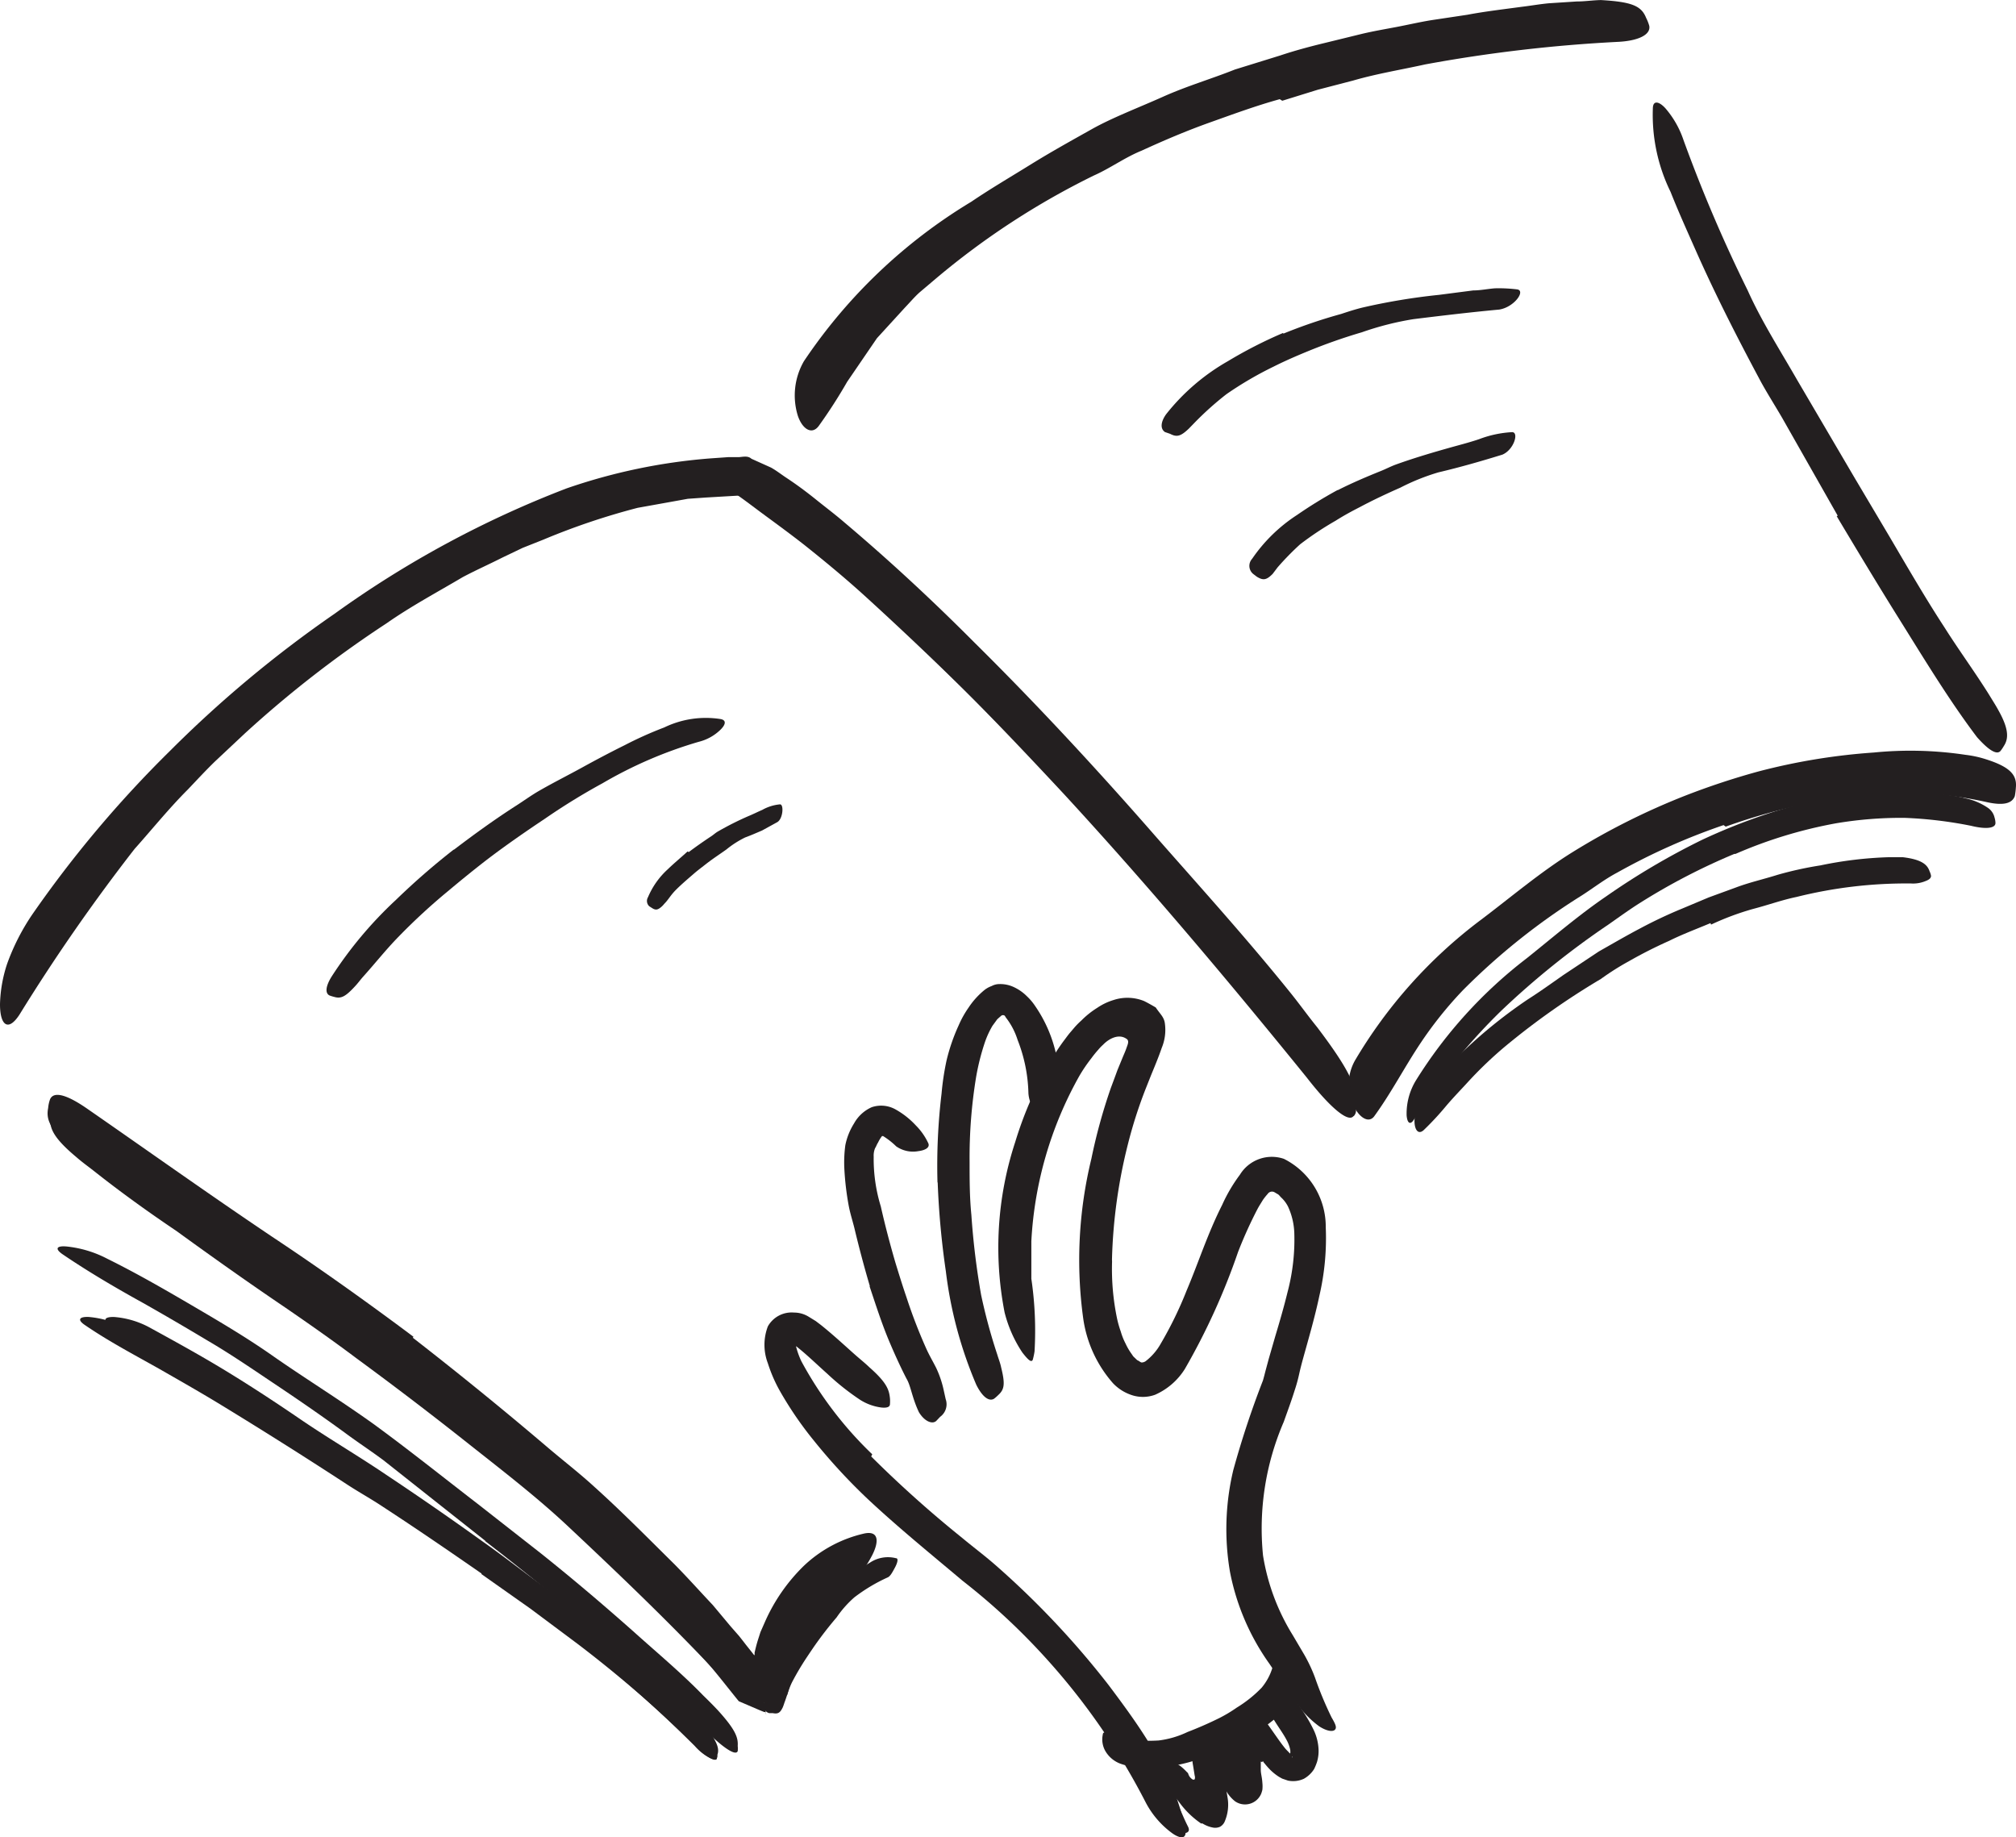 <svg xmlns="http://www.w3.org/2000/svg" width="95.127" height="86.693" viewBox="0 0 95.127 86.693">
  <g id="Layer_5" data-name="Layer 5" transform="translate(-7.2 -11.62)">
    <path id="Path_20824" data-name="Path 20824" d="M48.015,43.853A44.813,44.813,0,0,0,43,39.747a5.972,5.972,0,0,0-.636-.393c-.284-.142-.176-.134-.3-.134l-1.572.092-.836.059-.786.142-1.581.284A32.769,32.769,0,0,0,32.835,41.3l-.97.385-.945.452c-.627.318-1.263.6-1.882.928-1.2.711-2.442,1.372-3.6,2.183a52.575,52.575,0,0,0-6.691,5.2L17.37,51.74c-.452.435-.878.9-1.313,1.355-.887.887-1.673,1.865-2.509,2.8A87.987,87.987,0,0,0,8.12,63.709c-.544.836-.92.493-.92-.485a6.524,6.524,0,0,1,.335-1.907,10.4,10.4,0,0,1,1.171-2.308,53.987,53.987,0,0,1,6.5-7.728,55.744,55.744,0,0,1,7.787-6.49,48.242,48.242,0,0,1,10.948-5.913,27.14,27.14,0,0,1,6.775-1.413l.836-.059h.477c.192,0,.443-.092.627.075l.928.418c.268.151.485.326.728.485.493.326.953.669,1.4,1.029s.9.7,1.33,1.071c2.133,1.8,4.182,3.705,6.122,5.654,2.986,2.952,5.855,6.055,8.6,9.2,2.133,2.425,4.265,4.784,6.281,7.285.443.544.836,1.1,1.3,1.673,1.6,2.108,1.915,2.919,1.823,3.655a2.65,2.65,0,0,1-.075.5c-.192.427-1.071-.276-2.233-1.773C65.3,62.287,61.472,57.72,57.4,53.3c-3.028-3.253-6.131-6.473-9.434-9.434Z" transform="translate(0 -4.215)" fill="#231f20"/>
    <path id="Path_20825" data-name="Path 20825" d="M74.924,16.3c-1.121.309-2.208.711-3.3,1.1s-2.141.836-3.22,1.33c-.786.318-1.489.836-2.25,1.171a36.391,36.391,0,0,0-7.46,4.868l-.761.644c-.243.217-.452.468-.686.711l-1.33,1.455-1.405,2.057a24.013,24.013,0,0,1-1.347,2.091c-.318.418-.761.151-.979-.485a3.237,3.237,0,0,1,.284-2.576,25.091,25.091,0,0,1,7.9-7.527c.9-.611,1.857-1.171,2.8-1.756s1.924-1.129,2.894-1.673,2.208-1.012,3.345-1.522,2.267-.836,3.4-1.288l2.133-.661c.7-.234,1.422-.427,2.141-.6l1.673-.41c.552-.134,1.1-.226,1.673-.335s1.1-.234,1.673-.326l1.673-.251c.836-.159,1.715-.259,2.568-.376.427-.05.836-.125,1.288-.167l1.3-.084c.385,0,.761-.059,1.146-.067,1.447.084,1.907.268,2.133.836a2.024,2.024,0,0,1,.151.385c.075.418-.527.711-1.514.753a69.753,69.753,0,0,0-9.058,1.062c-1.129.251-2.275.435-3.4.761l-1.673.435-1.673.519Z" transform="translate(-7.338 0)" fill="#231f20"/>
    <path id="Path_20826" data-name="Path 20826" d="M109.172,36.9l-2.626-4.625c-.326-.56-.677-1.112-.987-1.673-1.079-2.016-2.124-4.056-3.061-6.164-.41-.928-.836-1.865-1.213-2.819a8.263,8.263,0,0,1-.836-3.923c0-.435.318-.335.611,0a4.483,4.483,0,0,1,.836,1.48,69.667,69.667,0,0,0,3.028,7.092c.644,1.439,1.531,2.827,2.333,4.224l2.7,4.6,1.673,2.819c.836,1.422,1.673,2.869,2.584,4.265.686,1.087,1.439,2.108,2.116,3.195.151.251.3.477.435.728.519.928.452,1.355.243,1.673a1.889,1.889,0,0,1-.159.234c-.192.2-.594-.084-1.1-.652-1.355-1.79-2.568-3.814-3.847-5.855-.937-1.505-1.857-3.036-2.777-4.575Z" transform="translate(-15.258 -0.946)" fill="#231f20"/>
    <path id="Path_20827" data-name="Path 20827" d="M100.979,57.484a30.268,30.268,0,0,0-5.018,2.241c-.6.318-1.137.736-1.673,1.079a31.112,31.112,0,0,0-5.612,4.475,18.4,18.4,0,0,0-2.007,2.509c-.753,1.129-1.372,2.333-2.175,3.437-.259.343-.7.067-.97-.493a2.308,2.308,0,0,1,.067-2.149,22.749,22.749,0,0,1,5.921-6.616c1.413-1.062,2.81-2.258,4.349-3.212A32.953,32.953,0,0,1,99.156,56.1a34.942,34.942,0,0,1,3.463-1.146,29.323,29.323,0,0,1,5.453-.895,17.463,17.463,0,0,1,4.324.109,5.085,5.085,0,0,1,.962.209c1.188.376,1.472.769,1.413,1.347a2.97,2.97,0,0,1-.05.393c-.151.41-.677.435-1.388.268a18.216,18.216,0,0,0-6.925-.167,27.467,27.467,0,0,0-5.328,1.338Z" transform="translate(-12.451 -6.931)" fill="#231f20"/>
    <path id="Path_20828" data-name="Path 20828" d="M102.033,59.214a29.943,29.943,0,0,0-4.449,2.308c-.519.326-1.012.686-1.514,1.037A38.807,38.807,0,0,0,91,66.641a27.6,27.6,0,0,0-1.957,2.124,25.609,25.609,0,0,0-2.116,2.952c-.184.318-.335.226-.368-.159a3,3,0,0,1,.452-1.673A21.67,21.67,0,0,1,92.23,64.14c1.213-.97,2.434-2.024,3.747-2.919a34.006,34.006,0,0,1,4.525-2.668,28.1,28.1,0,0,1,3-1.2,20.449,20.449,0,0,1,4.792-1,14.812,14.812,0,0,1,3.8.084,5.671,5.671,0,0,1,.836.159,2.961,2.961,0,0,1,1.037.435.761.761,0,0,1,.335.477.928.928,0,0,1,.042.251c0,.259-.468.3-1.146.134a19.7,19.7,0,0,0-3.145-.376,18.584,18.584,0,0,0-3.245.259,21.528,21.528,0,0,0-4.742,1.447Z" transform="translate(-12.986 -7.306)" fill="#231f20"/>
    <path id="Path_20829" data-name="Path 20829" d="M100.968,63.091c-.652.276-1.313.519-1.949.836a21.266,21.266,0,0,0-1.9.962,12.462,12.462,0,0,0-1.321.836,34.994,34.994,0,0,0-4.491,3.161,18.618,18.618,0,0,0-1.756,1.673c-.351.385-.711.753-1.045,1.146a13.779,13.779,0,0,1-1.062,1.146c-.477.452-.711-.769.05-1.773a23.084,23.084,0,0,1,4.859-4.391c.552-.351,1.1-.744,1.673-1.146L95.7,64.429c.636-.36,1.28-.736,1.932-1.079a21.806,21.806,0,0,1,2-.945l1.255-.527,1.28-.468c.644-.243,1.321-.393,1.974-.6a16.664,16.664,0,0,1,2.016-.443,18.333,18.333,0,0,1,3.178-.385h.719c.9.109,1.154.36,1.255.669a.752.752,0,0,1,.067.209c0,.1-.075.176-.251.243a1.539,1.539,0,0,1-.7.117,21.377,21.377,0,0,0-5.395.636c-.686.142-1.355.385-2.032.56a12.821,12.821,0,0,0-2,.744Z" transform="translate(-13.058 -7.913)" fill="#231f20"/>
    <path id="Path_20830" data-name="Path 20830" d="M27.119,84.848q3.228,2.509,6.315,5.135c.753.644,1.539,1.246,2.267,1.915,1.3,1.171,2.509,2.4,3.772,3.647.611.619,1.2,1.28,1.8,1.915l.836,1,.41.468.184.234.142.184.318.4s.05.075.084.084V99.7l.059-.243c.042-.167.092-.335.142-.485l.075-.234.217-.493a8.464,8.464,0,0,1,1.84-2.643,6.1,6.1,0,0,1,2.869-1.522c.677-.125.661.418.343,1.037a6.783,6.783,0,0,1-1.514,1.932,6.833,6.833,0,0,0-1.79,2.459l-.142.343c-.059.142-.109.284-.159.443-.1.293-.184.611-.268.928l-.134.477a2.335,2.335,0,0,1-.276.159l-.477.059h-.385c0-.125.226,1.129.117.594H43.7l-.243-.1L42.5,102c-.477-.585-.92-1.163-1.413-1.74l-.736-.836c-.468-.585-.979-1.137-1.472-1.673a57.114,57.114,0,0,0-5.311-5.018c-2.024-1.765-4.107-3.488-6.231-5.144-1.313-1.02-2.626-2.032-3.981-3-2.024-1.48-4.14-2.885-6.206-4.332-1.614-1.121-3.237-2.158-4.809-3.345-.343-.251-.694-.493-1.029-.769-1.246-1.029-1.522-1.514-1.4-2.133a1.614,1.614,0,0,1,.092-.418c.184-.4.836-.192,1.79.477,2.752,1.907,5.712,4.015,8.665,6,2.233,1.48,4.508,3.1,6.691,4.734Z" transform="translate(-0.44 -10.107)" fill="#231f20"/>
    <path id="Path_20831" data-name="Path 20831" d="M51.758,103.176c.309-.4.627-.836.953-1.188.117-.142.217-.293.343-.435a11.149,11.149,0,0,1,1.489-1.313c.243-.167.485-.351.753-.51a1.531,1.531,0,0,1,1.229-.209c.134,0,.059.243-.05.443s-.209.4-.335.46a7.987,7.987,0,0,0-1.581.945,5.018,5.018,0,0,0-.836.945c-.309.36-.611.744-.895,1.137-.176.243-.343.493-.51.744a12.669,12.669,0,0,0-.694,1.171c-.159.318-.243.661-.368.987a2.089,2.089,0,0,1-.075.209c-.125.259-.226.318-.477.268h-.167a.376.376,0,0,1-.259-.452,5.445,5.445,0,0,1,.677-1.9c.251-.435.535-.836.836-1.28Z" transform="translate(-7.047 -14.376)" fill="#231f20"/>
    <path id="Path_20832" data-name="Path 20832" d="M30.633,95.831l-4.809-3.805c-.594-.443-1.2-.836-1.807-1.288-1.054-.769-2.133-1.514-3.22-2.241s-2.166-1.472-3.3-2.133c-1-.6-2.007-1.188-3.011-1.756-1.3-.719-2.584-1.472-3.814-2.308-.376-.268-.243-.393.184-.36a5.311,5.311,0,0,1,1.932.577c1.372.677,2.693,1.439,4.006,2.208s2.635,1.547,3.889,2.434c1.505,1.045,3.136,2.057,4.667,3.153,1.673,1.221,3.279,2.509,4.909,3.764l3,2.35c1.505,1.2,2.977,2.451,4.408,3.722,1.112,1,2.233,1.932,3.262,2.994.234.226.46.452.686.694.836.92.953,1.288.928,1.673a1.079,1.079,0,0,1,0,.243c-.075.209-.527-.05-1.171-.644-1.932-1.748-3.872-3.621-5.963-5.395q-2.333-1.982-4.776-3.864Z" transform="translate(-0.533 -11.506)" fill="#231f20"/>
    <path id="Path_20833" data-name="Path 20833" d="M30.655,98.022c-1.531-1.062-3.069-2.116-4.633-3.136-.56-.376-1.154-.7-1.731-1.079q-3.011-1.965-6.089-3.839c-.912-.552-1.84-1.079-2.76-1.606-1.188-.669-2.392-1.3-3.529-2.083-.351-.251-.192-.376.209-.36a4.592,4.592,0,0,1,1.773.527c1.229.644,2.459,1.3,3.663,1.991s2.392,1.439,3.571,2.208c1.4.92,2.927,1.765,4.374,2.685,1.6,1.02,3.178,2.057,4.734,3.128.962.644,1.9,1.338,2.852,2.007,1.422,1.029,2.835,2.108,4.182,3.212.544.4,1.045.836,1.572,1.28l.786.652.728.711.644.636c.7.9.836,1.271.761,1.6a1.145,1.145,0,0,1,0,.209c-.067.159-.527-.075-1.037-.644a59.122,59.122,0,0,0-5.52-4.767l-2.241-1.673-2.3-1.623Z" transform="translate(-0.739 -12.158)" fill="#231f20"/>
    <path id="Path_20834" data-name="Path 20834" d="M78.486,30.021a24.339,24.339,0,0,1,2.727-.928c.326-.109.661-.217,1-.3a29.6,29.6,0,0,1,3.613-.6l1.614-.209c.343,0,.686-.075,1.029-.1a7.175,7.175,0,0,1,1.037.05c.427.05-.117.836-.836.953-1.355.125-2.685.284-4.048.452a14.043,14.043,0,0,0-2.434.619,26.086,26.086,0,0,0-2.609.92c-.527.217-1.045.443-1.556.7a16.836,16.836,0,0,0-2.225,1.3,14.72,14.72,0,0,0-1.472,1.313l-.3.309c-.385.368-.569.418-.887.251l-.243-.084c-.226-.151-.209-.468.05-.836a10.037,10.037,0,0,1,2.919-2.509,21.144,21.144,0,0,1,2.6-1.33Z" transform="translate(-10.725 -2.66)" fill="#231f20"/>
    <path id="Path_20835" data-name="Path 20835" d="M81.863,38.735c.661-.335,1.347-.627,2.024-.9.251-.1.485-.226.744-.318.887-.318,1.8-.585,2.7-.836.4-.109.836-.226,1.2-.351A5.16,5.16,0,0,1,90.084,36c.335,0,.084.836-.46,1.062-1,.309-1.991.594-3.019.836a10.262,10.262,0,0,0-1.79.719c-.644.284-1.288.585-1.915.92-.393.2-.778.41-1.146.644a14.953,14.953,0,0,0-1.673,1.112,13.009,13.009,0,0,0-1.062,1.087l-.234.309c-.293.293-.443.318-.744.134l-.176-.134a.493.493,0,0,1-.05-.711,7.527,7.527,0,0,1,2.116-2.066,21.387,21.387,0,0,1,1.915-1.179Z" transform="translate(-11.534 -3.989)" fill="#231f20"/>
    <path id="Path_20836" data-name="Path 20836" d="M31.641,58.334c.945-.719,1.915-1.422,2.919-2.066.368-.234.719-.493,1.1-.711.669-.385,1.355-.728,2.007-1.087s1.33-.719,2.024-1.062a17.7,17.7,0,0,1,1.865-.836,4.5,4.5,0,0,1,2.676-.393c.293.067.192.3-.05.527a2.241,2.241,0,0,1-1,.544,20.14,20.14,0,0,0-4.541,1.957,30.4,30.4,0,0,0-2.718,1.673c-.878.585-1.915,1.3-2.844,2.016q-.836.652-1.673,1.355A28.977,28.977,0,0,0,29,62.466c-.585.6-1.1,1.255-1.673,1.89-.117.134-.226.284-.351.418-.46.5-.669.611-1,.51a1.674,1.674,0,0,1-.217-.067c-.217-.109-.176-.443.1-.887a18.968,18.968,0,0,1,3.036-3.621,33.6,33.6,0,0,1,2.718-2.367Z" transform="translate(-3.013 -6.627)" fill="#231f20"/>
    <path id="Path_20837" data-name="Path 20837" d="M68.891,80.364a11.417,11.417,0,0,0,.234,2.676,4.808,4.808,0,0,0,.176.619,3.1,3.1,0,0,0,.226.569,2.928,2.928,0,0,0,.293.5l.067.1.059.059c.059.05.117.125.167.142s.134.1.184.092a.343.343,0,0,0,.176-.059,2.71,2.71,0,0,0,.719-.836,17.923,17.923,0,0,0,1.221-2.509c.552-1.3.987-2.676,1.673-4.031a7.527,7.527,0,0,1,.836-1.422A1.765,1.765,0,0,1,77,75.513a3.58,3.58,0,0,1,1.974,3.228,12,12,0,0,1-.3,3.228c-.217,1.029-.51,2.024-.778,2.994-.067.243-.125.468-.176.7a7.393,7.393,0,0,1-.217.786c-.159.51-.343,1-.51,1.472a12.7,12.7,0,0,0-.979,6.306,10.187,10.187,0,0,0,1.405,3.764l.552.937a7.393,7.393,0,0,1,.493,1.054,16.729,16.729,0,0,0,.786,1.89c.192.326.251.477.159.577s-.368.084-.744-.159a4.734,4.734,0,0,1-1.171-1.246c-.192-.276-.376-.577-.569-.836-.092-.151-.184-.276-.276-.4s-.2-.268-.326-.46a11.074,11.074,0,0,1-1.873-4.374,12.01,12.01,0,0,1,.159-4.767,43.3,43.3,0,0,1,1.4-4.232c.05-.167.084-.309.125-.468l.151-.56.309-1.071c.209-.694.41-1.388.577-2.074a9.668,9.668,0,0,0,.318-2.819,3.237,3.237,0,0,0-.293-1.213,1.5,1.5,0,0,0-.318-.427c-.067-.059-.109-.142-.192-.176l-.125-.075a.243.243,0,0,0-.326.075,2.911,2.911,0,0,0-.226.284c-.084.142-.176.276-.259.435a20.35,20.35,0,0,0-.912,2.016,31.506,31.506,0,0,1-2.509,5.52,3.161,3.161,0,0,1-1.405,1.221,1.673,1.673,0,0,1-1.154,0,2.133,2.133,0,0,1-.836-.544,5.855,5.855,0,0,1-1.405-3.061,20.19,20.19,0,0,1,.385-7.527,26.1,26.1,0,0,1,.92-3.345c.1-.268.2-.535.309-.836l.251-.611c.059-.142.125-.284.176-.435s.151-.343,0-.435c-.368-.259-.836,0-1.1.276a2.225,2.225,0,0,0-.234.243,5.016,5.016,0,0,0-.318.393,7.452,7.452,0,0,0-.569.836,17.831,17.831,0,0,0-2.267,7.8c0,.6,0,1.179,0,1.773a16.8,16.8,0,0,1,.151,3.429,3.178,3.178,0,0,1-.084.393c-.067.151-.226,0-.493-.343a6.072,6.072,0,0,1-.836-1.89,15.95,15.95,0,0,1,.5-8.037A17.814,17.814,0,0,1,66,70.88a9.969,9.969,0,0,1,.594-.912c.117-.151.217-.3.343-.443l.192-.226a3.774,3.774,0,0,1,.318-.318,4.074,4.074,0,0,1,.744-.594,2.81,2.81,0,0,1,.769-.368,2.091,2.091,0,0,1,1.447.05c.184.092.36.192.544.3.217.326.4.452.435.778a2.216,2.216,0,0,1-.151,1.129c-.142.418-.351.92-.5,1.28l-.259.652a21.494,21.494,0,0,0-.836,2.609,24.673,24.673,0,0,0-.753,5.436Z" transform="translate(-9.217 -9.212)" fill="#231f20"/>
    <path id="Path_20838" data-name="Path 20838" d="M60.088,76.49a28.671,28.671,0,0,1,.192-4.182,12.721,12.721,0,0,1,.234-1.556,8.916,8.916,0,0,1,.577-1.673,4.708,4.708,0,0,1,.468-.836,3.688,3.688,0,0,1,.761-.836,1.23,1.23,0,0,1,.326-.176.769.769,0,0,1,.36-.092,1.514,1.514,0,0,1,.719.159,2.15,2.15,0,0,1,.585.418,2.585,2.585,0,0,1,.376.443A6.432,6.432,0,0,1,65.7,70.519a5.587,5.587,0,0,1-.05,3.145c-.1.309-.376.2-.652-.1a2.258,2.258,0,0,1-.385-.569,1.464,1.464,0,0,1-.234-.711,7.31,7.31,0,0,0-.51-2.509,3.346,3.346,0,0,0-.51-1c-.067-.084-.05-.075-.067-.092a.126.126,0,0,0-.042-.059.142.142,0,0,0-.142,0h0s-.117.1-.2.176l-.226.309a4.232,4.232,0,0,0-.343.736,10.957,10.957,0,0,0-.427,1.673,23.419,23.419,0,0,0-.309,4c0,.836,0,1.673.084,2.509a35.606,35.606,0,0,0,.46,3.78,26.224,26.224,0,0,0,.761,2.81c.059.2.142.4.184.611.192.769.159,1.037-.134,1.3a1.882,1.882,0,0,1-.2.176c-.243.151-.56-.1-.836-.652a19.579,19.579,0,0,1-1.439-5.361,38.958,38.958,0,0,1-.385-4.182Z" transform="translate(-8.652 -9.085)" fill="#231f20"/>
    <path id="Path_20839" data-name="Path 20839" d="M56.034,82.5q-.4-1.355-.728-2.735c-.084-.335-.192-.669-.259-1.012a13.382,13.382,0,0,1-.217-1.865,6.13,6.13,0,0,1,.05-1.02,3.036,3.036,0,0,1,.41-1.029,1.773,1.773,0,0,1,.836-.769,1.388,1.388,0,0,1,1.146.117,3.864,3.864,0,0,1,.937.744,2.935,2.935,0,0,1,.585.836c.092.2-.134.335-.468.376a1.388,1.388,0,0,1-1.045-.226,3.546,3.546,0,0,0-.619-.485h-.05a1.581,1.581,0,0,0-.184.3c-.084.134-.084.184-.142.268a.914.914,0,0,0-.067.4,7.636,7.636,0,0,0,.335,2.35c.2.887.435,1.781.694,2.668.167.544.335,1.087.519,1.623a24.49,24.49,0,0,0,.928,2.409c.142.318.293.569.468.912a4.826,4.826,0,0,1,.36,1.062l.092.418a.728.728,0,0,1-.259.836l-.167.176c-.167.192-.552.075-.836-.393-.326-.686-.385-1.255-.585-1.581-.259-.5-.544-1.121-.778-1.673-.36-.836-.661-1.773-.962-2.676Z" transform="translate(-7.793 -10.206)" fill="#231f20"/>
    <path id="Path_20840" data-name="Path 20840" d="M55.365,92.46A54.438,54.438,0,0,0,59.655,96.3c.552.46,1.129.887,1.673,1.372a40.756,40.756,0,0,1,5.236,5.57c.686.912,1.363,1.832,1.949,2.793a11.374,11.374,0,0,1,1.673,4.023c.084.452-.209.46-.6.192a4.224,4.224,0,0,1-1.271-1.472,31.615,31.615,0,0,0-4.767-6.867,30.945,30.945,0,0,0-3.864-3.58c-1.489-1.255-3.036-2.509-4.491-3.872a27.6,27.6,0,0,1-2.509-2.718A17.037,17.037,0,0,1,51.074,89.4a6.892,6.892,0,0,1-.585-1.338,2.442,2.442,0,0,1,0-1.74,1.288,1.288,0,0,1,1.238-.652,1.313,1.313,0,0,1,.694.2l.326.2.243.184c.585.468,1.087.937,1.614,1.405.226.2.46.385.677.594.836.736.928,1.071.97,1.464a1.673,1.673,0,0,1,0,.268c0,.134-.125.192-.393.167a2.451,2.451,0,0,1-1.02-.368A11.758,11.758,0,0,1,53.3,88.563c-.468-.418-.962-.895-1.372-1.221-.117-.1-.1-.075-.109-.075h0a3.788,3.788,0,0,0,.251.7,17.747,17.747,0,0,0,3.345,4.391Z" transform="translate(-7.057 -12.116)" fill="#231f20"/>
    <path id="Path_20841" data-name="Path 20841" d="M45.674,59.25c.335-.251.669-.485,1.02-.719.125-.075.234-.184.368-.259a14.294,14.294,0,0,1,1.43-.719c.226-.092.435-.2.652-.293A2.066,2.066,0,0,1,49.981,57c.184,0,.142.669-.125.836l-.728.4c-.259.109-.519.226-.795.326a4.558,4.558,0,0,0-.887.569c-.318.226-.652.443-.962.686s-.393.3-.577.46-.569.485-.836.753-.351.46-.552.661a1.079,1.079,0,0,1-.134.142c-.184.159-.284.167-.46.05l-.117-.075a.343.343,0,0,1-.059-.427,3.747,3.747,0,0,1,.937-1.321c.293-.284.611-.544.928-.836Z" transform="translate(-5.973 -7.426)" fill="#231f20"/>
    <path id="Path_20842" data-name="Path 20842" d="M66.8,56.308c-1.447-1.606-2.927-3.161-4.441-4.725L60.683,49.91q-2.944-2.961-6.03-5.771c-.92-.836-1.873-1.623-2.827-2.384-.619-.485-1.255-.953-1.882-1.413s-1.255-.962-1.865-1.321c-.176-.1-.2-.159-.209-.251s.134-.2.393-.209a3.822,3.822,0,0,1,2.124.677,61.238,61.238,0,0,1,7.419,6.381c1.38,1.38,2.9,2.727,4.316,4.132,1.564,1.539,3.086,3.12,4.583,4.725q1.38,1.48,2.727,2.994c1.363,1.522,2.685,3.095,3.989,4.65,1.012,1.179,2.041,2.342,2.994,3.571.217.276.427.535.636.836.761,1.045.836,1.48.786,1.857a.364.364,0,0,1-.059.251c-.109.217-.56-.109-1.188-.836-1.79-2.1-3.6-4.374-5.495-6.591-1.405-1.673-2.844-3.3-4.324-4.9Z" transform="translate(-6.655 -4.408)" fill="#231f20"/>
    <path id="Path_20843" data-name="Path 20843" d="M23.963,84.2c1.807,1.321,3.6,2.676,5.336,4.1.636.5,1.288.987,1.924,1.505q3.345,2.735,6.448,5.712c.912.887,1.865,1.748,2.752,2.651a28.654,28.654,0,0,1,3.237,3.663c.3.418.067.51-.393.343a5.269,5.269,0,0,1-1.773-1.33c-2.233-2.375-4.592-4.633-7.017-6.908-1.439-1.355-3.078-2.618-4.675-3.881q-2.626-2.083-5.328-4.065c-1.112-.836-2.225-1.614-3.345-2.384-1.731-1.171-3.454-2.392-5.135-3.613-1.33-.895-2.643-1.84-3.9-2.835-.276-.217-.56-.418-.836-.661-1-.836-1.2-1.271-1.229-1.673a1.43,1.43,0,0,1,0-.268c.05-.226.552,0,1.33.569,2.258,1.673,4.625,3.479,7.084,5.185,1.815,1.28,3.688,2.509,5.528,3.847Z" transform="translate(-0.462 -10.284)" fill="#231f20"/>
    <path id="Path_20844" data-name="Path 20844" d="M31.332,98.081c-1.455-1.071-2.927-2.124-4.424-3.145-.544-.385-1.112-.719-1.673-1.087q-2.873-1.982-5.855-3.872c-.878-.544-1.773-1.087-2.66-1.606-1.137-.677-2.3-1.313-3.387-2.091-.343-.243-.184-.368.217-.36a4.182,4.182,0,0,1,1.723.519c1.188.652,2.367,1.3,3.529,2.007s2.292,1.447,3.421,2.216c1.347.928,2.81,1.781,4.182,2.71q2.3,1.531,4.533,3.136c.928.652,1.815,1.347,2.727,2.016,1.372,1.037,2.71,2.116,4.015,3.212.527.4,1,.836,1.514,1.28a13.725,13.725,0,0,1,1.5,1.372l.611.627c.677.887.836,1.238.719,1.564a.292.292,0,0,1-.05.209c-.05.05-.527-.067-1.02-.627a65.391,65.391,0,0,0-5.286-4.717L33.515,99.77,31.324,98.1Z" transform="translate(-0.973 -12.158)" fill="#231f20"/>
    <path id="Path_20845" data-name="Path 20845" d="M76.014,109.055a15.056,15.056,0,0,1-1.673.711c-.209.075-.4.184-.611.243a7.251,7.251,0,0,1-2.342.335,3.4,3.4,0,0,1-1.146-.192,1.372,1.372,0,0,1-.677-.544,1.1,1.1,0,0,1-.151-.836c0-.167.293-.117.569,0a3.871,3.871,0,0,0,.611.176c.042.017.067,0,.125.05a1.447,1.447,0,0,0,.309.059,8.419,8.419,0,0,0,1.02,0,4.374,4.374,0,0,0,1.363-.4c.5-.192,1-.41,1.489-.652a6.706,6.706,0,0,0,.836-.5,5.854,5.854,0,0,0,1.171-.937,2.685,2.685,0,0,0,.51-.945,1.675,1.675,0,0,1,0-.2c.059-.209.151-.209.577-.217h.293a.519.519,0,0,1,.569.569,3.387,3.387,0,0,1-1.38,2.308,10.723,10.723,0,0,1-1.539,1.029Z" transform="translate(-10.176 -15.312)" fill="#231f20"/>
    <path id="Path_20846" data-name="Path 20846" d="M77.282,110.2v.385c0,.184.059.343.075.611a1.573,1.573,0,0,1,0,.335,1.371,1.371,0,0,1-.059.192.827.827,0,0,1-1.229.351,1.673,1.673,0,0,1-.36-.393,2.509,2.509,0,0,1-.351-.987c-.05-.259-.092-.493-.151-.694a1.07,1.07,0,0,0-.084-.217c0-.067-.092-.05,0-.109s.109-.184.117-.125a.452.452,0,0,0,0,.209v-.192h0a.837.837,0,0,0,.192.109v.084a1.873,1.873,0,0,0,0,.435c0,.084,0,.159,0,.268l.092.477c.067.318.142.636.184.92a2.007,2.007,0,0,1-.142,1.2.519.519,0,0,1-.209.217.56.56,0,0,1-.3.042,1.405,1.405,0,0,1-.527-.2h-.067a4.182,4.182,0,0,1-1.037-1.012,6.833,6.833,0,0,0-.485-.569l-.142-.125h0a1.347,1.347,0,0,0,.075-.176c.05-.109,0-.159,0-.117a.569.569,0,0,0,.192.1h.092a.393.393,0,0,0,0,.1,1.02,1.02,0,0,0,0,.268,2.927,2.927,0,0,0,.176.544c.167.36.318.753.519,1.146.117.243-.059.343-.393.284a1.673,1.673,0,0,1-1.146-.836,3.721,3.721,0,0,1-.36-1.079,2.325,2.325,0,0,1,0-.736,1.029,1.029,0,0,1,.217-.443.62.62,0,0,1,.644-.268h.176a1.171,1.171,0,0,1,.577.276,2.917,2.917,0,0,1,.226.217c.075.067.05.05.059.067h0a.753.753,0,0,0,.05.117.477.477,0,0,0,.151.159.092.092,0,0,0,.109,0,.276.276,0,0,0,0-.176l-.075-.468a2.451,2.451,0,0,1,.05-1.137,1.154,1.154,0,0,1,.627-.677,1.12,1.12,0,0,1,.435-.084,1.045,1.045,0,0,1,.477.109,1.439,1.439,0,0,1,.652.761,5.118,5.118,0,0,1,.192.661l.125.585a2.059,2.059,0,0,0,.059.243.6.6,0,0,0,0,.117l.059.075h0l-.05.05a1.122,1.122,0,0,0-.092.117c-.059.1-.1.117-.117.167a.517.517,0,0,1,0,.084c0-.075-.669-.084-.485-.1v-.117l-.092-.661a5.779,5.779,0,0,1-.092-1.631,1.773,1.773,0,0,1,.477-1.137,1.839,1.839,0,0,1,.209-.142c.084-.05.167-.092.209-.059l.309.117c.167.209.343.41.527.644l.535.761c.084.117.192.268.268.36a1.622,1.622,0,0,0,.192.217.97.97,0,0,0,.176.159h.042a.309.309,0,0,0,0,.151h0a.184.184,0,0,0,0-.067.176.176,0,0,0-.109-.075.343.343,0,0,1,0-.059.627.627,0,0,0,0-.184,1.673,1.673,0,0,0-.176-.468c-.176-.335-.443-.677-.686-1.1a3,3,0,0,1-.309-.636,1.438,1.438,0,0,1,0-.728.836.836,0,0,1,.284-.485.468.468,0,0,1,.585-.059.837.837,0,0,1,.217.142c.176.159,0,.619.134.644s.167.335.385.636a7.293,7.293,0,0,1,.677,1.129,2.384,2.384,0,0,1,.226.9,1.8,1.8,0,0,1-.075.611,2.675,2.675,0,0,1-.134.326,1.355,1.355,0,0,1-.485.46,1.2,1.2,0,0,1-.753.084l-.268-.092-.151-.084a2.509,2.509,0,0,1-.418-.335,3.846,3.846,0,0,1-.259-.293l-.059-.067h0c0-.05-.05-.05-.05,0Z" transform="translate(-10.591 -15.458)" fill="#231f20"/>
  </g>
</svg>
